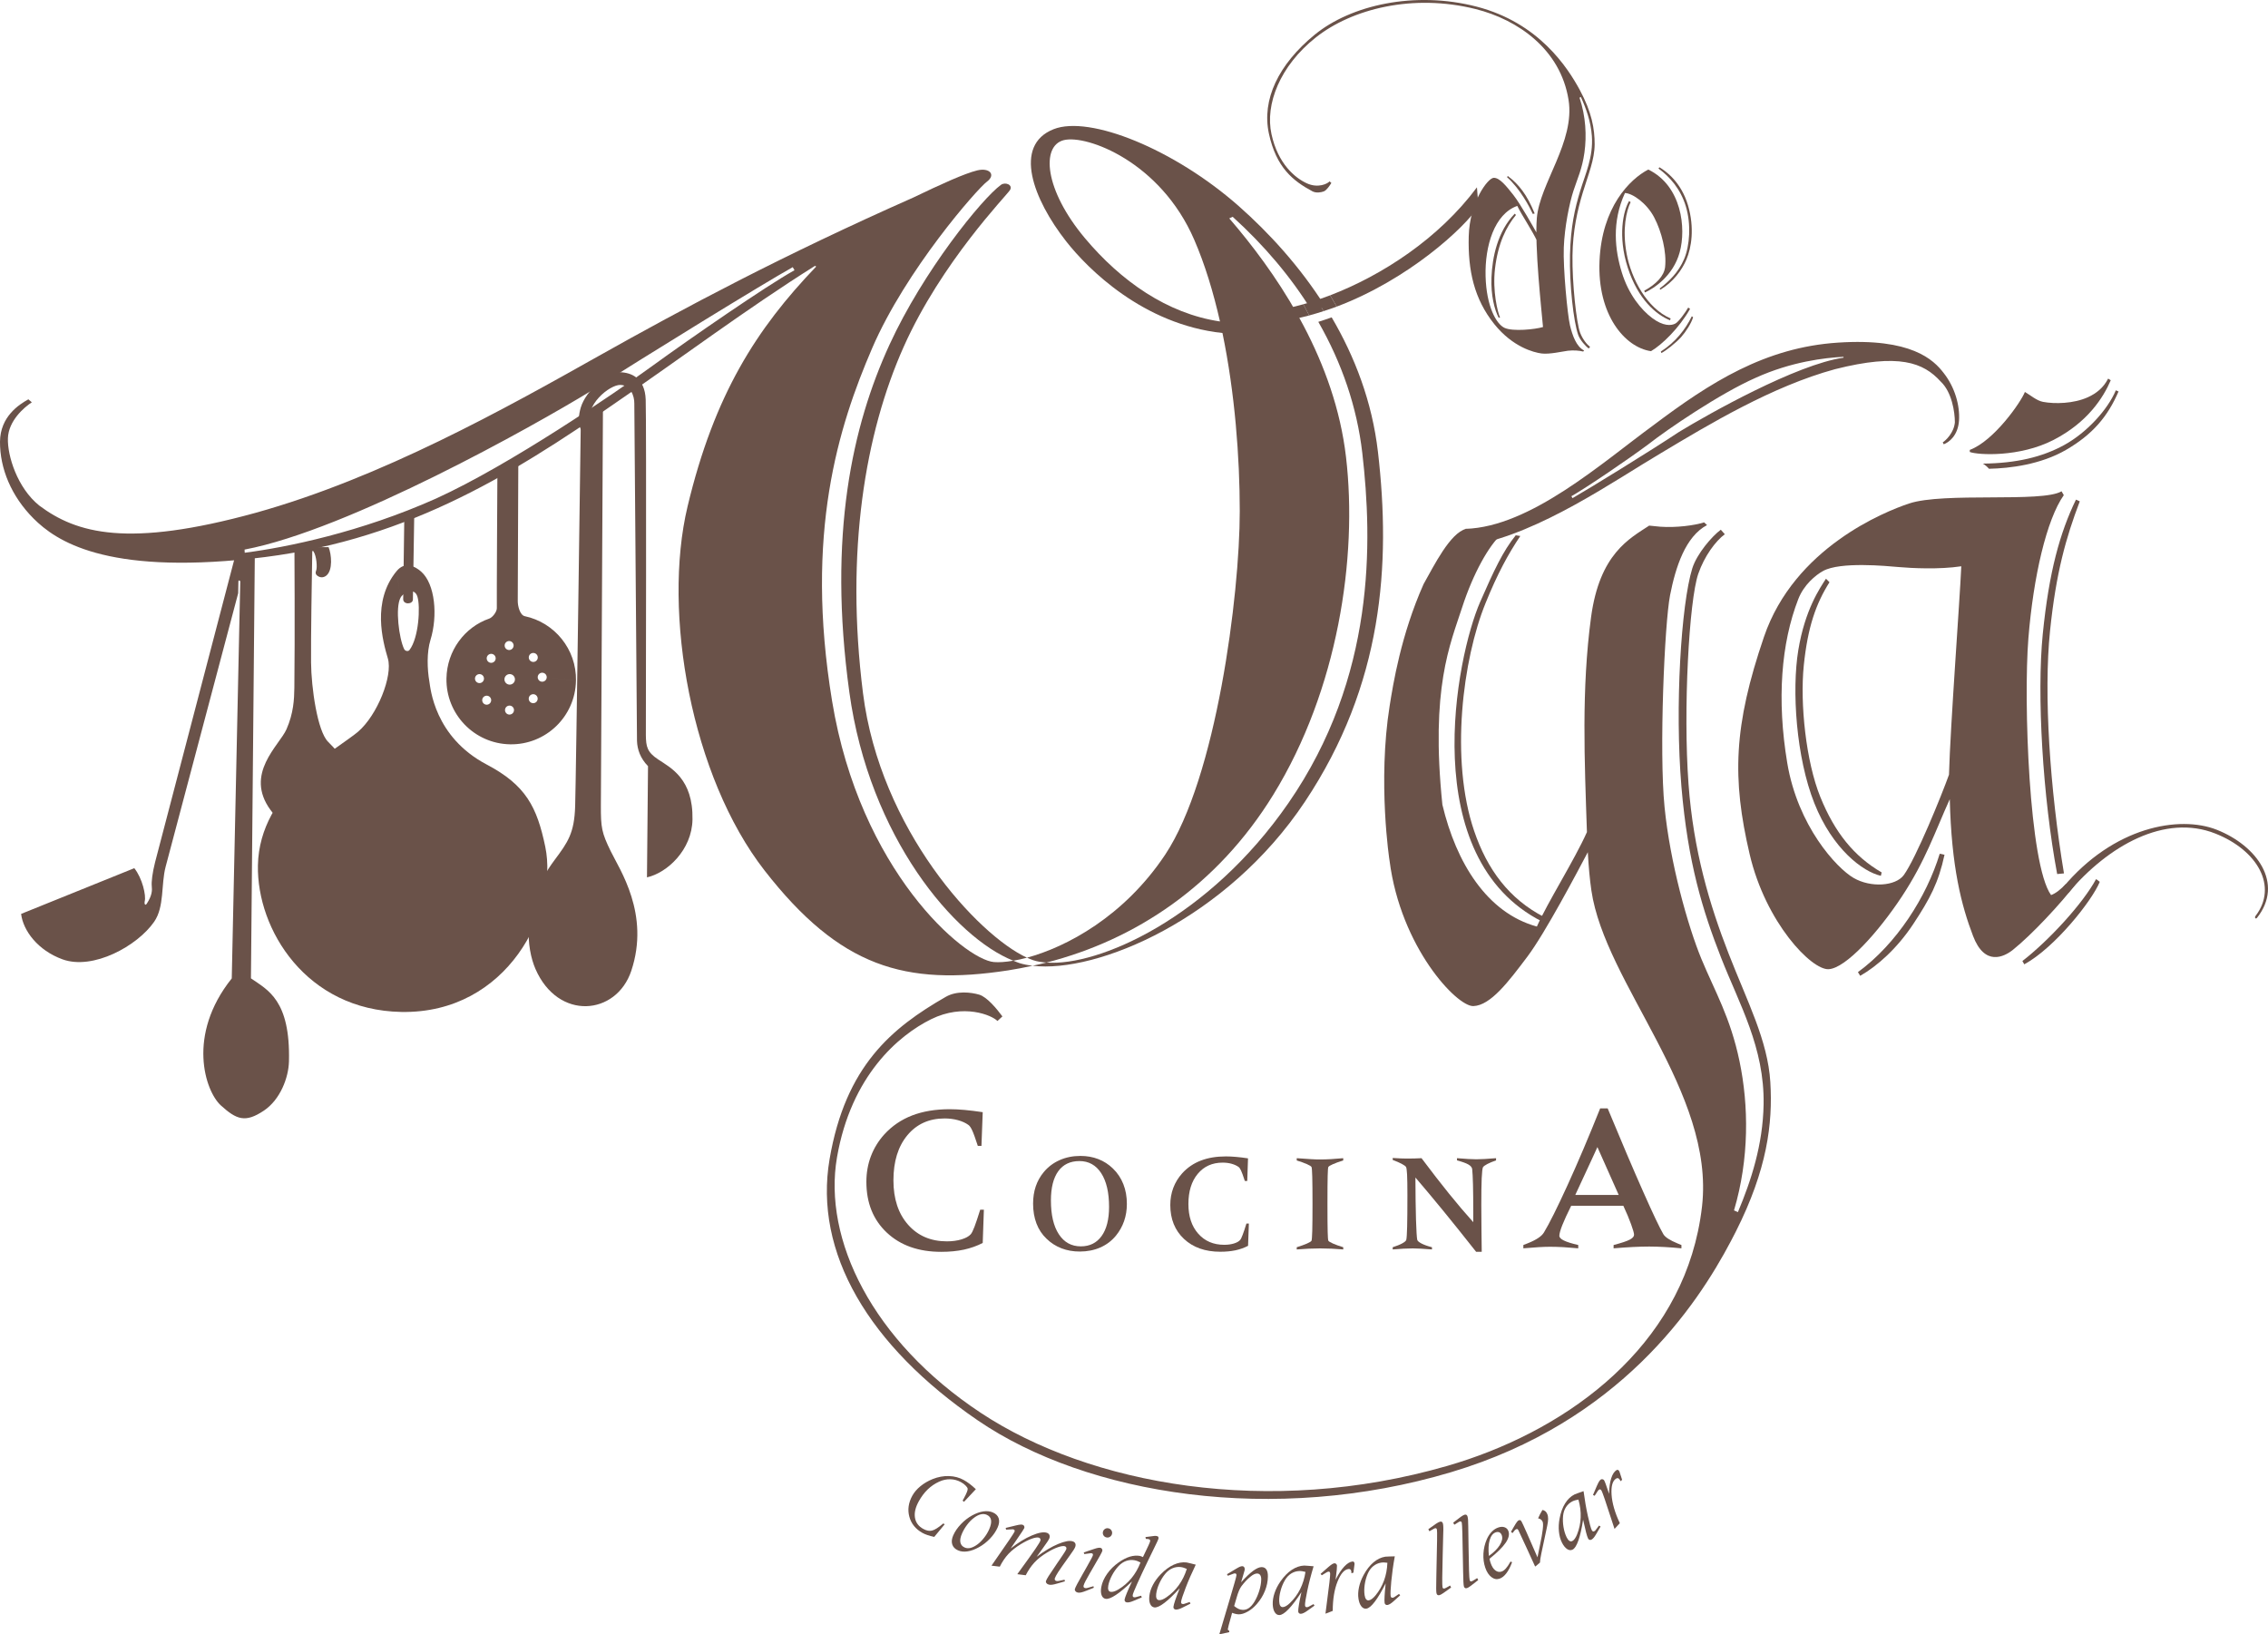 <?xml version="1.0" encoding="utf-8"?>
<!-- Generator: Adobe Illustrator 16.0.0, SVG Export Plug-In . SVG Version: 6.00 Build 0)  -->
<!DOCTYPE svg PUBLIC "-//W3C//DTD SVG 1.1//EN" "http://www.w3.org/Graphics/SVG/1.1/DTD/svg11.dtd">
<svg version="1.1" id="Layer_1" xmlns="http://www.w3.org/2000/svg" xmlns:xlink="http://www.w3.org/1999/xlink" x="0px" y="0px"
	 width="175.747px" height="126.633px" viewBox="8.505 33.061 175.747 126.633"
	 enable-background="new 8.505 33.061 175.747 126.633" xml:space="preserve">
<g>
	<path fill="#6A5249" d="M28.253,75.813l-0.302,33.054c1.294,0.901,3.061,1.669,2.946,6.434c-0.031,1.255-0.668,2.957-1.939,3.812
		c-1.451,0.973-2.125,0.697-3.338-0.399c-1.209-1.096-2.675-5.444,0.844-9.843l0.659-30.748c0.006-0.069-0.14-0.142-0.144-0.011
		l-0.017,0.912l-5.622,21.194c-0.365,1.382-0.083,3.104-0.892,4.267c-1.294,1.867-4.73,3.77-7.101,2.908
		c-1.9-0.69-3.047-2.207-3.206-3.52l8.771-3.543c0.618,0.771,0.932,2.126,0.806,2.568c-0.041,0.145,0.021,0.4,0.167,0.174
		c0.418-0.646,0.414-1.04,0.38-1.354c-0.034-0.315,0.046-1.021,0.256-1.843c0.212-0.821,6.202-23.703,6.202-23.703L28.253,75.813
		L28.253,75.813z"/>
	<path fill="#6A5249" d="M31.321,75.458l2.647-0.004c0.225,0.556,0.346,1.802-0.185,2.213c-0.169,0.13-0.41,0.188-0.656,0.025
		c-0.108-0.07-0.22-0.188-0.123-0.421c0.095-0.235,0.034-1.125-0.208-1.485c-0.031-0.045-0.091-0.066-0.094,0.025
		c-0.034,1.885-0.11,6.651-0.093,8.591s0.491,5.302,1.314,6.129c0.988,0.994,3.346,3.43,0.62,6.129
		c-0.961,0.952-3.469,1.346-5.069-0.829c-2.068-2.814,0.684-5.017,1.231-6.264c0.547-1.246,0.598-2.32,0.609-3.212
		C31.363,82.479,31.321,75.458,31.321,75.458L31.321,75.458z"/>
	<path fill="#6A5249" d="M39.834,73.118l0.773-0.343l-0.106,6.731c-0.002,0.399-0.763,0.424-0.753-0.033L39.834,73.118
		L39.834,73.118z"/>
	<path fill="#6A5249" d="M39.54,79.376c-0.421,0.778-0.111,3.168,0.281,3.975c0.075,0.158,0.31,0.215,0.417,0.073
		c0.724-0.955,0.849-3.364,0.614-4.129C40.617,78.531,39.77,78.953,39.54,79.376l-0.302-2.062c0.636-0.774,1.404-0.399,1.899,0.035
		c1.097,0.965,1.298,3.444,0.726,5.293c-0.297,0.962-0.256,2.253-0.085,3.232c0.083,0.474,0.365,4.278,4.438,6.423
		c3.039,1.601,3.902,3.288,4.545,6.386c1.014,4.904-2.884,12.94-11.163,12.787c-7.369-0.138-11.199-6.396-11.107-11.354
		c0.11-5.867,6.274-9.08,7.764-10.362c1.492-1.282,2.7-4.325,2.307-5.668c-0.396-1.343-1.256-4.424,0.675-6.772L39.54,79.376
		L39.54,79.376z"/>
	<path fill="#6A5249" d="M40.535,78.059l-0.008-0.303c0,0,0.467,0.245,0.602,0.745c0.027,0.105-0.066,0.091-0.118,0.011
		C40.808,78.194,40.535,78.059,40.535,78.059L40.535,78.059z"/>
	<path fill="#6A5249" d="M50.87,85.541c0.005-0.192-0.15-0.352-0.342-0.355l-0.704-0.836c0.192,0.004,0.351-0.149,0.354-0.341
		c0.003-0.194-0.149-0.351-0.342-0.355l-1.53-0.569c0.003-0.192-0.149-0.351-0.342-0.354c-0.193-0.003-0.351,0.149-0.354,0.342
		c-0.003,0.192,0.149,0.351,0.342,0.354l-1.037,0.651c0.004-0.192-0.149-0.352-0.342-0.355c-0.191-0.003-0.35,0.15-0.354,0.342
		c-0.003,0.192,0.15,0.352,0.341,0.355c0.192,0.003,0.352-0.15,0.354-0.341l1.037-0.651c0.192,0.001,0.351-0.15,0.354-0.343
		l1.53,0.569c-0.192-0.004-0.351,0.147-0.355,0.342c-0.004,0.191,0.149,0.351,0.343,0.354l0.704,0.836
		c-0.192-0.003-0.351,0.15-0.355,0.342c-0.003,0.192,0.15,0.352,0.343,0.355L49.83,86.85c-0.192-0.003-0.351,0.149-0.354,0.341
		c-0.004,0.193,0.148,0.352,0.342,0.355l-1.483,0.541c0.003-0.192-0.149-0.351-0.342-0.354c-0.193-0.004-0.352,0.149-0.354,0.342
		l-1.072-0.754c0.003-0.193-0.15-0.351-0.342-0.355l-0.571-0.976c0.191,0.003,0.35-0.15,0.354-0.342l1.586,0.044
		c-0.004,0.226,0.175,0.411,0.399,0.416c0.225,0.004,0.411-0.175,0.415-0.4c0.004-0.225-0.174-0.412-0.399-0.416
		c-0.225-0.004-0.411,0.175-0.415,0.4l-1.586-0.044c0.004-0.193-0.148-0.352-0.34-0.355c-0.193-0.003-0.353,0.15-0.357,0.342
		c-0.003,0.193,0.15,0.352,0.343,0.355l0.571,0.976c-0.193-0.002-0.351,0.15-0.354,0.343c-0.004,0.192,0.149,0.351,0.341,0.355
		c0.192,0.001,0.35-0.15,0.354-0.343l1.072,0.754c-0.004,0.191,0.149,0.352,0.34,0.354c0.192,0.004,0.353-0.149,0.355-0.342
		l1.483-0.541c0.191,0.005,0.35-0.15,0.354-0.343c0.003-0.192-0.15-0.351-0.342-0.354l0.686-0.967
		C50.708,85.886,50.866,85.733,50.87,85.541l2.266,0.267c-0.05,2.771-2.339,4.978-5.111,4.925c-2.771-0.051-4.976-2.34-4.924-5.112
		c0.04-2.144,1.409-3.973,3.323-4.632c0.24-0.083,0.587-0.521,0.58-0.81c-0.014-0.643,0.045-10.624,0.045-10.624l1.62-0.663
		l-0.043,10.714c-0.007,0.418,0.173,1.115,0.54,1.198c2.307,0.489,4.018,2.557,3.972,5.003L50.87,85.541L50.87,85.541z"/>
	<path fill="#6A5249" d="M54.205,66.102c0.172-0.009,0.21,0.594-0.168,0.588c-0.576-0.012-0.875-0.882-0.527-2.055
		c0.392-1.316,2.083-2.75,3.013-2.733c0.904,0.017,1.957,0.442,2.017,2.12c0.062,1.678,0.013,26.007,0.013,26.007
		c0.011,0.874,0.095,1.307,0.949,1.874c0.987,0.653,2.723,1.507,2.664,4.659c-0.043,2.358-1.961,4.13-3.527,4.48l0.081-8.617
		c-0.604-0.615-0.827-1.3-0.854-1.942L57.658,64.32c0.009-0.576-0.289-1.419-1.088-1.434C55.771,62.871,53.751,64.417,54.205,66.102
		L54.205,66.102z"/>
	<path fill="#6A5249" d="M53.513,65.634l1.715-0.968l-0.161,30.819c-0.006,1.702,0.064,2.097,0.759,3.524
		c0.693,1.428,3.066,4.879,1.596,9.278c-1.157,3.46-5.672,3.887-7.426-0.152c-0.652-1.506-1.18-4.881,1.482-8.435
		c1.032-1.381,1.532-2.082,1.596-4.173C53.14,93.431,53.513,65.634,53.513,65.634L53.513,65.634z"/>
	<path fill="#6A5249" d="M84.558,121.849h-0.282c-0.194-0.599-0.341-1.002-0.44-1.211c-0.099-0.212-0.195-0.35-0.287-0.412
		c-0.22-0.16-0.491-0.283-0.814-0.371c-0.322-0.088-0.666-0.133-1.031-0.133c-1.204,0-2.167,0.435-2.886,1.301
		c-0.721,0.865-1.081,2.031-1.081,3.496c0,1.435,0.379,2.582,1.137,3.439s1.76,1.287,3.007,1.287c0.419,0,0.795-0.051,1.129-0.152
		c0.333-0.101,0.573-0.234,0.718-0.398c0.08-0.09,0.178-0.284,0.29-0.58c0.113-0.297,0.26-0.737,0.444-1.324h0.284l-0.09,2.579
		c-0.453,0.233-0.938,0.405-1.463,0.519c-0.524,0.111-1.11,0.168-1.754,0.168c-1.753,0-3.158-0.496-4.214-1.488
		s-1.584-2.303-1.584-3.934c0-0.708,0.117-1.369,0.351-1.986c0.234-0.616,0.578-1.181,1.036-1.689
		c0.602-0.658,1.322-1.148,2.161-1.471c0.839-0.321,1.808-0.483,2.911-0.483c0.355,0,0.744,0.021,1.169,0.058
		c0.425,0.039,0.887,0.097,1.387,0.172L84.558,121.849L84.558,121.849z"/>
	<path fill="#6A5249" d="M93.87,128.832c-0.385,0.534-0.921,0.801-1.611,0.801c-0.726,0-1.294-0.312-1.704-0.938
		c-0.41-0.625-0.614-1.5-0.614-2.621c0-0.985,0.19-1.74,0.569-2.264c0.378-0.522,0.925-0.785,1.641-0.785
		c0.718,0,1.281,0.313,1.687,0.939c0.406,0.625,0.608,1.495,0.608,2.61C94.446,127.546,94.254,128.298,93.87,128.832L93.87,128.832z
		 M95.553,124.812c-0.183-0.463-0.452-0.867-0.808-1.211c-0.334-0.324-0.712-0.566-1.134-0.73c-0.422-0.163-0.882-0.245-1.381-0.245
		c-0.585,0-1.121,0.106-1.609,0.323c-0.488,0.216-0.899,0.523-1.233,0.927c-0.276,0.331-0.483,0.7-0.622,1.106
		c-0.139,0.408-0.207,0.855-0.207,1.346c0,0.566,0.088,1.081,0.264,1.54c0.176,0.461,0.438,0.854,0.786,1.181
		c0.333,0.323,0.717,0.568,1.149,0.735c0.432,0.167,0.905,0.25,1.418,0.25c0.581,0,1.112-0.104,1.591-0.314
		c0.479-0.211,0.882-0.515,1.209-0.913c0.279-0.341,0.491-0.719,0.635-1.132s0.215-0.854,0.215-1.325
		C95.828,125.788,95.736,125.276,95.553,124.812L95.553,124.812z"/>
	<path fill="#6A5249" d="M105.155,124.567h-0.188c-0.13-0.399-0.227-0.67-0.294-0.811c-0.066-0.141-0.13-0.232-0.191-0.275
		c-0.146-0.105-0.328-0.188-0.543-0.248c-0.217-0.06-0.446-0.088-0.69-0.088c-0.806,0-1.448,0.289-1.931,0.869
		c-0.481,0.578-0.723,1.357-0.723,2.338c0,0.959,0.254,1.726,0.762,2.299c0.506,0.574,1.177,0.861,2.01,0.861
		c0.281,0,0.531-0.033,0.755-0.102s0.383-0.157,0.479-0.27c0.055-0.06,0.118-0.188,0.193-0.388c0.076-0.196,0.175-0.492,0.297-0.885
		h0.189l-0.062,1.724c-0.301,0.157-0.627,0.272-0.978,0.348c-0.352,0.074-0.741,0.111-1.174,0.111c-1.172,0-2.109-0.332-2.815-0.994
		c-0.706-0.664-1.06-1.539-1.06-2.63c0-0.473,0.078-0.915,0.233-1.327c0.156-0.414,0.388-0.789,0.693-1.131
		c0.401-0.439,0.884-0.769,1.444-0.982c0.561-0.217,1.209-0.323,1.945-0.323c0.237,0,0.497,0.013,0.781,0.038
		s0.593,0.062,0.927,0.113L105.155,124.567L105.155,124.567z"/>
	<path fill="#6A5249" d="M108.989,129.873v-0.171c0.322-0.102,0.587-0.195,0.791-0.285c0.203-0.09,0.322-0.163,0.354-0.221
		c0.024-0.047,0.044-0.299,0.058-0.756c0.012-0.459,0.019-1.156,0.019-2.097c0-0.942-0.007-1.645-0.019-2.102
		c-0.014-0.458-0.032-0.709-0.058-0.757c-0.032-0.058-0.151-0.131-0.354-0.221c-0.204-0.09-0.469-0.185-0.791-0.285v-0.176
		c0.459,0.035,0.83,0.062,1.115,0.076c0.285,0.018,0.517,0.023,0.691,0.023c0.266,0,0.547-0.01,0.846-0.026
		c0.297-0.017,0.614-0.042,0.951-0.073v0.176c-0.328,0.102-0.596,0.196-0.801,0.289c-0.205,0.09-0.324,0.164-0.355,0.223
		c-0.021,0.043-0.039,0.267-0.049,0.672c-0.012,0.406-0.017,1.133-0.017,2.181c0,1.043,0.005,1.771,0.017,2.177
		c0.01,0.407,0.028,0.633,0.053,0.676c0.029,0.054,0.146,0.127,0.353,0.218c0.205,0.092,0.474,0.188,0.801,0.288v0.171
		c-0.305-0.024-0.606-0.046-0.905-0.06c-0.301-0.014-0.598-0.021-0.892-0.021c-0.287,0-0.582,0.008-0.885,0.021
		C109.608,129.827,109.301,129.849,108.989,129.873L108.989,129.873z"/>
	<path fill="#6A5249" d="M116.419,122.785c0.251,0.017,0.461,0.028,0.628,0.034c0.167,0.008,0.319,0.011,0.456,0.011
		c0.204,0,0.404-0.002,0.598-0.007c0.19-0.006,0.377-0.014,0.558-0.022c0.782,1.042,1.491,1.957,2.129,2.746
		c0.637,0.789,1.264,1.526,1.88,2.212v-0.799c0-0.834-0.008-1.532-0.021-2.096c-0.015-0.563-0.035-0.971-0.063-1.219
		c-0.019-0.133-0.116-0.252-0.295-0.355c-0.181-0.104-0.474-0.21-0.882-0.318v-0.171c0.349,0.029,0.642,0.052,0.882,0.064
		c0.239,0.014,0.444,0.021,0.612,0.021c0.179,0,0.393-0.007,0.642-0.021c0.249-0.013,0.545-0.035,0.89-0.064v0.171
		c-0.271,0.094-0.496,0.188-0.675,0.28c-0.179,0.095-0.291,0.177-0.338,0.249c-0.043,0.082-0.075,0.368-0.099,0.857
		c-0.021,0.488-0.03,1.183-0.03,2.08c0,0.477,0.004,1.131,0.013,1.967c0.01,0.836,0.016,1.386,0.02,1.647h-0.437
		c-0.956-1.211-1.815-2.284-2.579-3.217c-0.765-0.933-1.473-1.778-2.123-2.537c0.004,1.31,0.02,2.396,0.045,3.263
		c0.027,0.864,0.06,1.387,0.096,1.562c0.018,0.087,0.13,0.184,0.337,0.292c0.207,0.106,0.476,0.203,0.805,0.286v0.171
		c-0.334-0.024-0.621-0.046-0.862-0.06c-0.24-0.014-0.447-0.021-0.623-0.021c-0.217,0-0.457,0.008-0.721,0.021
		s-0.543,0.033-0.837,0.06v-0.171c0.313-0.102,0.562-0.201,0.746-0.303s0.287-0.192,0.308-0.275
		c0.029-0.137,0.051-0.477,0.065-1.018s0.021-1.354,0.021-2.438c0-0.744-0.009-1.279-0.026-1.605
		c-0.019-0.324-0.045-0.519-0.08-0.58c-0.04-0.063-0.151-0.146-0.333-0.242c-0.184-0.098-0.416-0.197-0.7-0.303v-0.153H116.419z"/>
	<path fill="#6A5249" d="M130.573,125.651c0.273-0.596,0.732-1.584,1.377-2.969l0.338-0.74c0.097,0.216,0.242,0.543,0.436,0.98
		c0.525,1.19,0.932,2.102,1.215,2.729H130.573L130.573,125.651z M134.899,127.924c0.154,0.421,0.229,0.69,0.229,0.81
		c0,0.136-0.11,0.262-0.331,0.377c-0.219,0.117-0.638,0.256-1.255,0.418v0.257c0.537-0.045,1.032-0.08,1.489-0.103
		c0.455-0.022,0.878-0.035,1.265-0.035c0.365,0,0.759,0.013,1.181,0.035c0.42,0.021,0.86,0.058,1.322,0.103v-0.257
		c-0.062-0.027-0.162-0.066-0.298-0.121c-0.601-0.247-0.969-0.487-1.103-0.719c-0.279-0.473-0.801-1.571-1.566-3.297
		c-0.766-1.725-1.682-3.875-2.749-6.449h-0.581c-0.881,2.203-1.725,4.189-2.533,5.959c-0.808,1.768-1.416,2.983-1.822,3.65
		c-0.174,0.297-0.582,0.571-1.226,0.83c-0.167,0.064-0.29,0.113-0.371,0.146v0.257c0.462-0.04,0.86-0.069,1.195-0.091
		c0.336-0.02,0.63-0.029,0.883-0.029c0.315,0,0.651,0.011,1.006,0.029c0.354,0.021,0.744,0.051,1.169,0.091v-0.257
		c-0.516-0.119-0.888-0.235-1.117-0.35c-0.23-0.113-0.347-0.234-0.347-0.363c0-0.164,0.077-0.438,0.229-0.826
		c0.154-0.389,0.383-0.889,0.688-1.499h4.042C134.548,127.024,134.747,127.503,134.899,127.924L134.899,127.924z"/>
	<path fill="#6A5249" d="M109.954,57.503c0.377-0.103,0.746-0.214,1.113-0.333c-0.16-0.289-0.322-0.578-0.494-0.863
		c-0.361,0.12-0.721,0.229-1.073,0.329C109.655,56.919,109.806,57.211,109.954,57.503L109.954,57.503z"/>
	<path fill="#6A5249" d="M110.573,56.307c0.172,0.285,0.334,0.574,0.494,0.863c0.345-0.111,0.686-0.229,1.021-0.353
		c-0.167-0.295-0.337-0.587-0.512-0.874C111.241,56.072,110.905,56.194,110.573,56.307L110.573,56.307z"/>
	<path fill="#6A5249" d="M109.954,57.503c-0.148-0.292-0.299-0.583-0.454-0.867c-1.571,0.441-3.033,0.667-4.256,0.648
		c-0.573-0.009-1.138-0.06-1.69-0.143c0.066,0.299,0.127,0.605,0.188,0.911c0.624,0.07,1.263,0.112,1.923,0.097
		C107.133,58.109,108.567,57.871,109.954,57.503L109.954,57.503z"/>
	<path fill="#6A5249" d="M152.476,108.385l0.176,0.285c1.342-0.764,2.877-2.142,4.121-4.026c1.281-1.945,1.941-3.172,2.412-5.354
		l-0.371-0.08C157.8,102.544,155.474,106.199,152.476,108.385L152.476,108.385z"/>
	<path fill="#6A5249" d="M159.123,61.966c-0.787-1.033-2.519-2.728-8.183-2.358c-5.666,0.366-9.916,3.093-14.318,6.405
		c-3.936,2.874-9.521,7.878-14.559,8.026l0.629,1.252c5.193-0.956,10.938-5.008,14.558-7.143c3.696-2.21,8.576-5.154,13.453-6.481
		c4.959-1.251,6.847-0.517,8.183,0.956c0.868,0.812,1.102,2.358,1.102,3.167c-0.077,0.812-0.706,1.4-0.941,1.549l0.078,0.146
		c0.396-0.146,1.104-0.661,1.184-1.839C160.384,64.468,159.987,63.066,159.123,61.966L159.123,61.966z M138.625,66.521
		c-2.224,1.478-7.079,4.464-8.267,5.138l-0.086-0.15c1.188-0.674,4.424-2.875,5.961-4.021c1.434-1.129,5.535-3.932,8.318-5.154
		c2.78-1.259,5.381-1.553,6.805-1.625l0.004,0.066C147.707,61.296,140.879,65.148,138.625,66.521L138.625,66.521z"/>
	<path fill="#6A5249" d="M180.177,97.649c3.285,1.303,4.854,4.105,3.114,6.377c-0.104,0.125,0.001,0.281,0.108,0.154
		c2.121-2.679-0.019-5.596-3.105-6.822c-2.915-1.155-8.014-0.231-11.928,4.459c0.134,0.148,0.267,0.297,0.4,0.442
		C171.87,98.581,176.265,96.098,180.177,97.649L180.177,97.649z"/>
	<path fill="#6A5249" d="M172.461,63.303c-0.625,1.494-2.249,3.283-4.01,4.245c-1.702,0.93-3.699,1.407-6.298,1.436
		c0.178,0.1,0.337,0.236,0.479,0.399c1.624-0.032,4.017-0.33,5.968-1.462c2.071-1.202,3.234-2.59,4.071-4.527L172.461,63.303
		L172.461,63.303z"/>
	<path fill="#6A5249" d="M161.144,68.082c0.623,0.239,3.856,0.426,6.496-0.937c2.637-1.361,3.854-3.283,4.426-4.617l-0.201-0.133
		c-0.369,0.721-0.92,1.147-1.561,1.441c-1.107,0.506-2.58,0.534-3.484,0.363c-0.488-0.091-0.952-0.502-1.406-0.769
		c-0.301,0.78-2.398,3.795-4.27,4.491V68.082L161.144,68.082z"/>
	<path fill="#6A5249" d="M123.071,49.061l-0.118-1.485c-2.954,3.969-7.345,6.819-11.375,8.367c0.175,0.287,0.345,0.579,0.512,0.874
		C117.638,54.723,121.974,50.733,123.071,49.061L123.071,49.061z"/>
	<path fill="#6A5249" d="M168.578,101.563c-0.369,0.389-0.761,0.717-1.136,0.851c-1.713-2.356-2.143-15.084-1.758-19.886
		c0.385-4.798,1.414-9.215,2.744-11.101l-0.174-0.299c-1.497,0.901-9.127,0.043-11.829,0.95c-1.889,0.633-8.87,3.423-11.228,10.323
		c-2.365,6.919-2.481,10.989-1.113,16.842c1.242,5.314,4.8,9.001,6.129,8.914c1.328-0.084,3.812-2.828,5.656-5.613
		c1.844-2.788,2.572-5.016,3.727-7.569l-0.062-1.895c-0.578,1.619-2.562,6.485-3.504,7.784c-0.634,0.865-2.562,0.994-3.89,0.222
		c-1.33-0.771-4.328-4.028-5.142-8.913c-0.815-4.888-0.476-9.258,0.854-12.688c0.429-1.108,1.334-1.86,1.929-2.186
		c1.329-0.728,4.885-0.385,5.87-0.299c0.986,0.086,3.117,0.198,4.834-0.061c-0.118,2.674-0.848,12.361-0.953,16.141l0.061,1.895
		c0.127,5.272,0.902,8.252,1.805,10.612c0.899,2.355,2.388,1.628,3.086,1.072c1.464-1.174,3.67-3.531,4.983-5.236
		C169.269,101.372,168.94,101.642,168.578,101.563L168.578,101.563z"/>
	<path fill="#6A5249" d="M154.313,100.659l-0.058,0.263c-1.386-0.31-3.743-2.063-5.155-5.622c-1.414-3.557-1.759-8.743-1.244-11.871
		c0.516-3.128,1.672-4.801,2.144-5.529l0.271,0.274c-1.043,1.654-1.685,3.455-1.992,6.454c-0.301,2.958,0.172,7.457,1.289,10.201
		C150.683,97.571,152.174,99.415,154.313,100.659L154.313,100.659z"/>
	<path fill="#6A5249" d="M170.931,101.176c-1.046,1.925-3.658,4.755-5.711,6.349l0.146,0.256c2.375-1.293,5.268-4.951,5.849-6.393
		L170.931,101.176L170.931,101.176z"/>
	<path fill="#6A5249" d="M169.371,71.773l0.296,0.133c-1.075,2.83-1.839,5.521-2.303,10.021c-0.508,4.892-0.008,12.3,1.078,18.808
		l-0.527,0.05c-1.116-5.956-1.588-13.884-1.116-18.6C167.285,77.344,168.128,74.342,169.371,71.773L169.371,71.773z"/>
	<path fill="#6A5249" d="M125.959,74.537l0.354,0.055c-0.932,1.39-1.769,2.918-2.695,5.208c-1.76,4.332-2.771,12.106-0.879,17.654
		c1.012,2.962,2.695,5.262,5.431,6.667l-0.157,0.349c-9.781-4.935-6.68-20.503-4.806-24.78
		C124.274,77.253,124.965,75.771,125.959,74.537L125.959,74.537z"/>
	<path fill="#6A5249" d="M145.687,116.903c-0.194-3.211-1.785-6.23-3.231-9.95c-1.478-3.792-2.729-7.978-3.108-13.147
		c-0.426-5.755,0.047-14.224,0.754-16.28c0.478-1.384,1.342-2.537,2.057-3.072l-0.309-0.349c-0.668,0.49-1.857,1.858-2.211,2.998
		c-0.863,2.792-1.361,10.733-0.841,16.909c0.5,5.901,1.644,9.604,3.075,13.258c1.402,3.588,3.371,6.953,3.293,11.371
		c-0.057,3.121-0.959,5.885-1.99,8.338l-0.303-0.133c1.191-4.016,1.143-8.117,0.428-11.552c-0.716-3.432-1.904-5.396-2.957-7.938
		c-1.046-2.539-2.427-7.443-2.854-11.769c-0.43-4.325,0-14.225,0.428-16.409c0.43-2.187,1.191-4.548,2.865-5.432l-0.229-0.211
		c-0.747,0.239-2.161,0.426-3.397,0.337c-0.229-0.017-0.528-0.049-0.857-0.085c-1.515,0.999-3.844,2.171-4.506,7.107
		c-0.749,5.568-0.504,11.117-0.318,16.641c-0.979,2.189-3.035,5.417-3.879,7.318c-3.865-1.056-6.253-4.939-7.322-9.444
		c-0.931-9.037,0.604-12.426,1.531-15.284c0.862-2.66,2.086-4.812,3.051-5.673l-0.062-0.176c-0.42,0.141-1.485-0.028-2.683-0.239
		c-1.242,0.32-2.483,2.848-3.293,4.279c-1.758,3.947-2.362,7.759-2.629,9.43c-0.944,5.922-0.014,12.007-0.008,12.007
		c0.857,6.702,5.207,11.304,6.492,11.263c1.333-0.045,2.715-1.875,4.191-3.836c1.388-1.846,3.873-6.568,4.679-8.088
		c0.062,1.105,0.151,2.113,0.276,2.959c1.052,7.225,9.576,15.605,8.576,24.48c-0.076,0.665-0.183,1.312-0.317,1.943
		c-2.026,9.567-10.628,15.623-19.407,18.164c-13.863,4.012-27.728,1.475-36.161-4.102c-8.432-5.574-12.242-13.466-11.148-19.797
		c1.097-6.334,4.765-9.455,7.292-10.704c2.522-1.246,4.714-0.31,5.143,0.136l0.383-0.355c-0.43-0.58-1.187-1.508-1.806-1.688
		c-0.62-0.179-1.725-0.32-2.578,0.17c-4.195,2.409-7.768,5.352-9.007,12.574c-1.238,7.225,3.004,14.447,11.481,20.244
		c8.482,5.797,22.963,8.115,36.684,4.013c13.055-3.901,19.036-12.888,21.677-17.901c0.136-0.254,0.265-0.5,0.38-0.735
		C145.444,123.679,145.885,120.112,145.687,116.903L145.687,116.903z"/>
	<path fill="#6A5249" d="M131.185,60.3l0.073-0.081c-0.595-0.294-0.903-1.15-1.095-1.947c-0.191-0.795-0.542-4.432-0.48-6.032
		c0.06-1.6,0.436-3.431,0.746-4.387s0.678-1.701,0.855-2.978c0.177-1.279,0.109-2.791-0.383-4.245l0.104-0.054
		c0.404,0.882,0.771,1.884,0.854,3.03c0.115,1.625-0.495,2.902-0.905,4.249c-0.417,1.373-0.735,2.757-0.79,4.94
		c-0.055,2.283,0.277,5.198,0.633,6.209c0.145,0.412,0.583,0.893,0.822,1.06l0.1-0.133c-0.258-0.184-0.578-0.592-0.771-1.091
		c-0.285-0.745-0.62-3.854-0.591-5.979c0.027-1.911,0.373-3.476,0.805-4.9c0.425-1.395,0.91-2.539,0.913-3.723
		c0.002-1.187-0.222-2.492-1.158-4.217c-0.937-1.726-3.166-5.194-7.978-6.443c-4.812-1.25-9.754-0.122-12.557,2.172
		c-2.807,2.295-4.121,5.037-3.547,7.672c0.573,2.635,1.864,3.65,3.357,4.457c0.303,0.163,0.683,0.091,0.891,0.014
		c0.213-0.077,0.452-0.435,0.59-0.655l-0.14-0.124c-0.14,0.172-0.875,0.559-1.771,0.148c-0.896-0.413-2.223-1.491-2.729-3.803
		c-0.507-2.31,0.647-5.288,3.438-7.498c2.791-2.214,7.52-3.411,12.377-2.198c3.277,0.82,6.572,3.114,7.203,7.028
		c0.524,3.248-2.242,6.498-2.457,9.176c-0.178,2.181,0.357,7.076,0.479,8.434c-0.616,0.185-2.333,0.361-2.976,0.067
		c-0.644-0.293-1.412-1.667-1.474-4.002s0.677-4.825,2.456-5.45c0.346,0.717,1.188,1.957,1.543,2.742l-0.018-0.608
		c-0.234-0.415-1.276-2.283-1.826-2.978c-0.549-0.694-1.061-1.34-1.52-1.332c-0.464,0.008-1.873,1.897-1.941,4.537
		c-0.068,2.638,0.416,4.848,1.986,6.805c1.435,1.78,3.053,2.187,3.649,2.268c0.597,0.083,1.621-0.155,2.046-0.211
		C130.433,60.184,130.92,60.228,131.185,60.3L131.185,60.3z"/>
	<path fill="#6A5249" d="M124.743,57.658l-0.104,0.028c-0.324-0.622-0.615-1.741-0.56-3.128c0.062-1.582,0.478-3.565,1.802-4.939
		l0.096,0.098c-0.748,0.91-1.396,2.192-1.625,4.168C124.151,55.625,124.558,57.256,124.743,57.658L124.743,57.658z"/>
	<path fill="#6A5249" d="M125.283,46.784l0.061-0.084c0.843,0.629,1.495,1.449,2.082,2.905l-0.147,0.031
		C127.021,49.079,126.319,47.717,125.283,46.784L125.283,46.784z"/>
	<path fill="#6A5249" d="M135.916,55.589l0.054,0.132c0.657-0.29,2.188-1.259,2.695-3.116c0.511-1.858,0.163-5.14-2.434-6.408
		c-1.446,0.751-3.601,2.921-3.779,7.08c-0.184,4.161,1.951,6.697,3.988,6.994c0.858-0.499,2.191-1.799,3.029-3.279l-0.146-0.098
		c-0.196,0.344-0.727,1.09-0.987,1.233c-0.327,0.182-0.954,0.215-1.808-0.427c-0.855-0.642-1.824-1.825-2.35-3.534
		c-0.529-1.711-0.791-3.898,0.245-6.15c0.593,0.02,1.692,0.791,2.267,1.893c0.576,1.101,0.972,2.679,0.843,3.846
		C137.453,54.451,136.832,55.089,135.916,55.589L135.916,55.589z"/>
	<path fill="#6A5249" d="M137.021,46.12l0.071-0.098c0.457,0.27,1.673,1.108,2.216,2.948c0.521,1.77,0.262,3.291-0.121,4.195
		c-0.345,0.826-1.047,1.772-2.033,2.349l-0.039-0.099c0.682-0.526,1.447-1.22,1.9-2.3c0.426-1.019,0.545-2.66,0.131-4.046
		C138.733,47.688,137.873,46.739,137.021,46.12L137.021,46.12z"/>
	<path fill="#6A5249" d="M134.744,48.638l0.118,0.087c-0.322,0.641-0.668,2.088-0.307,4.01c0.36,1.924,1.562,4.208,3.41,5.003
		l-0.053,0.14c-1.074-0.44-2.473-1.612-3.271-4.075C133.851,51.355,134.294,49.382,134.744,48.638L134.744,48.638z"/>
	<path fill="#6A5249" d="M137.204,60.297l0.039,0.119c0.29-0.133,1.141-0.793,1.533-1.238c0.351-0.393,0.793-1.065,0.927-1.538
		l-0.101-0.071C139.108,58.588,138.336,59.574,137.204,60.297L137.204,60.297z"/>
	<path fill="#6A5249" d="M75.378,86.768c-1.382-10.962,0.165-20.139,3.149-26.825c2.94-6.594,8-11.751,8.243-12.157
		c0.243-0.407-0.366-0.645-0.698-0.404c-1.474,1.067-6.025,6.687-8.642,12.391c-2.87,6.255-4.788,14.722-3.109,26.923
		c1.549,11.241,8.193,19.026,12.706,20.804c0.328-0.056,0.682-0.131,1.059-0.233C84.289,105.526,76.712,97.345,75.378,86.768
		L75.378,86.768z"/>
	<path fill="#6A5249" d="M115.284,68.09c-0.452-3.913-1.805-7.403-3.588-10.439c-0.342,0.124-0.688,0.239-1.035,0.348
		c1.822,3.182,2.996,6.596,3.408,10.16c0.789,6.858,1.033,17.346-5.723,27.124c-6.176,8.936-14.722,12.667-18.753,12.36
		c-0.356,0.094-0.715,0.17-1.074,0.248c4.982,0.598,15.034-3.6,21.104-12.711C115.681,86.089,116.292,76.791,115.284,68.09
		L115.284,68.09z"/>
	<path fill="#6A5249" d="M89.594,107.644c6.862-1.752,13.222-5.92,17.587-13.018c4.989-8.113,6.539-18.339,5.627-26.148
		c-0.434-3.719-1.692-7.135-3.276-10.152c-0.149-0.288-0.306-0.572-0.46-0.853c-1.649-2.951-3.584-5.487-5.311-7.492l0.264-0.121
		c2.455,2.224,4.52,4.67,6.137,7.288c0.336-0.109,0.676-0.229,1.02-0.355c-1.967-3.113-4.369-5.714-6.668-7.747
		c-5.012-4.428-11.584-7.078-14.365-5.974c-3.166,1.254-1.583,5.432,0.973,8.689c1.686,2.146,5.974,6.441,12.112,7.103
		c0.961,4.636,1.34,9.627,1.34,13.808c0,6.52-1.825,20.674-5.781,26.615c-3.198,4.8-7.662,7.157-10.705,7.979
		c0.167,0.075,0.33,0.146,0.483,0.197C88.862,107.563,89.214,107.616,89.594,107.644L89.594,107.644z M92.583,51.524
		c-3.165-3.769-3.41-7.164-1.644-7.605c1.765-0.44,7.487,1.664,10.103,7.708c0.831,1.915,1.486,4.076,2,6.342
		C98.948,57.361,95.365,54.837,92.583,51.524L92.583,51.524z"/>
	<path fill="#6A5249" d="M87.027,107.5c-0.599,0.103-1.118,0.138-1.508,0.104c-2.312-0.205-10.375-7.07-12.537-20.231
		c-2.13-12.971,0.488-21.253,3.105-27.329c2.618-6.077,8.155-12.355,8.885-12.899c0.733-0.544,0.209-1.108-0.729-0.884
		c-0.994,0.238-2.873,1.099-4.991,2.117c-10.041,4.443-17.74,8.546-24.381,12.279c-7.185,4.038-16.803,9.428-26.573,12.143
		c-9.896,2.724-13.857,1.595-16.745-0.562c-1.712-1.371-2.485-3.886-2.434-5.227c0.048-1.345,1.246-2.381,1.851-2.778l-0.266-0.231
		c-0.732,0.407-2.182,1.339-2.199,3.288c-0.008,2.068,0.869,4.213,2.601,5.949c1.734,1.73,5.527,4.329,16.891,3.108
		c11.492-1.222,19.755-6.172,28.456-12.241c4.831-3.298,9.782-7.03,15.205-10.446l0.094,0.055
		c-4.627,4.819-7.898,9.928-9.966,18.583c-1.972,8.245,0.297,20.933,5.965,28.212c5.842,7.501,10.894,8.96,18.869,7.74
		c0.636-0.099,1.27-0.224,1.903-0.36c-0.364-0.043-0.705-0.107-1.013-0.203C87.353,107.638,87.189,107.563,87.027,107.5
		L87.027,107.5z M59.062,61.409c-2.896,2.104-11,7.652-16.755,10.276c-5.881,2.627-11.596,3.785-14.838,4.205l-0.013-0.245
		c8.08-1.529,22.447-9.605,26.818-12.275c4.364-2.791,13.469-8.392,15.661-9.608l0.136,0.236
		C67.881,55.212,61.957,59.304,59.062,61.409L59.062,61.409z"/>
	<path fill="#6A5249" d="M81.599,151.104l0.111,0.062l-0.812,0.981c-0.203-0.047-0.378-0.095-0.523-0.144
		c-0.146-0.049-0.272-0.104-0.38-0.162c-0.534-0.296-0.876-0.714-1.024-1.256s-0.071-1.086,0.23-1.633
		c0.148-0.267,0.358-0.513,0.632-0.736c0.274-0.225,0.587-0.407,0.94-0.55c0.422-0.169,0.844-0.247,1.264-0.234
		c0.42,0.012,0.804,0.114,1.153,0.307c0.147,0.082,0.297,0.181,0.452,0.297c0.154,0.117,0.314,0.254,0.481,0.412l-0.918,0.98
		l-0.107-0.094c0.024-0.043,0.058-0.104,0.102-0.184c0.214-0.397,0.311-0.646,0.29-0.742c-0.014-0.067-0.069-0.149-0.165-0.245
		c-0.095-0.097-0.212-0.183-0.35-0.258c-0.258-0.144-0.534-0.218-0.826-0.226s-0.582,0.055-0.869,0.186
		c-0.332,0.15-0.628,0.353-0.89,0.605c-0.262,0.254-0.492,0.562-0.691,0.922c-0.257,0.467-0.355,0.889-0.293,1.266
		c0.062,0.377,0.275,0.666,0.64,0.867c0.247,0.137,0.474,0.181,0.679,0.131C80.932,151.608,81.223,151.425,81.599,151.104
		L81.599,151.104z"/>
	<path fill="#6A5249" d="M82.923,152.563c-0.034-0.188,0.01-0.42,0.134-0.696c0.103-0.231,0.233-0.452,0.391-0.661
		c0.158-0.211,0.326-0.383,0.504-0.518c0.187-0.147,0.367-0.244,0.541-0.287c0.174-0.043,0.333-0.032,0.475,0.031
		c0.192,0.084,0.304,0.223,0.334,0.41c0.031,0.188-0.018,0.428-0.147,0.719c-0.101,0.228-0.23,0.442-0.389,0.646
		c-0.158,0.203-0.323,0.372-0.495,0.504c-0.196,0.146-0.379,0.241-0.548,0.285s-0.324,0.035-0.463-0.027
		C83.07,152.887,82.958,152.75,82.923,152.563L82.923,152.563z M85.896,150.715c-0.062-0.202-0.209-0.356-0.443-0.46
		c-0.215-0.096-0.461-0.124-0.74-0.086c-0.278,0.04-0.572,0.145-0.88,0.314c-0.318,0.177-0.606,0.4-0.867,0.675
		c-0.261,0.274-0.458,0.56-0.591,0.858c-0.118,0.267-0.146,0.502-0.082,0.707s0.211,0.359,0.445,0.463
		c0.213,0.097,0.457,0.123,0.733,0.082c0.275-0.039,0.57-0.146,0.883-0.319c0.315-0.173,0.604-0.396,0.864-0.668
		c0.26-0.273,0.457-0.56,0.589-0.856C85.929,151.155,85.958,150.918,85.896,150.715L85.896,150.715z"/>
	<path fill="#6A5249" d="M85.335,154.374l0.294-0.425c0.964-1.38,1.461-2.114,1.492-2.207c0.014-0.044,0.016-0.079,0.005-0.107
		c-0.01-0.028-0.035-0.049-0.073-0.062c-0.024-0.008-0.047-0.014-0.07-0.016c-0.022-0.002-0.047-0.002-0.072,0.004l-0.444,0.022
		l-0.031-0.134l0.779-0.188c0.158-0.038,0.276-0.062,0.353-0.067c0.078-0.006,0.141-0.002,0.19,0.016
		c0.05,0.018,0.087,0.05,0.11,0.1c0.023,0.051,0.026,0.104,0.008,0.156c-0.019,0.055-0.208,0.342-0.566,0.86
		c-0.203,0.294-0.367,0.532-0.491,0.719c0.575-0.452,1.123-0.79,1.645-1.011s0.908-0.29,1.158-0.208
		c0.095,0.032,0.161,0.085,0.196,0.159c0.036,0.076,0.038,0.162,0.004,0.264c-0.034,0.102-0.202,0.359-0.505,0.773
		c-0.201,0.271-0.361,0.494-0.48,0.662c0.596-0.445,1.15-0.775,1.664-0.99s0.891-0.282,1.134-0.201
		c0.095,0.031,0.159,0.083,0.192,0.156c0.034,0.072,0.034,0.16,0,0.263c-0.038,0.114-0.159,0.31-0.364,0.588
		c-0.059,0.081-0.103,0.144-0.134,0.188c-0.415,0.576-0.69,0.973-0.827,1.185c-0.136,0.214-0.223,0.374-0.258,0.479
		c-0.016,0.047-0.014,0.09,0.004,0.125c0.018,0.037,0.051,0.062,0.099,0.08c0.025,0.008,0.056,0.012,0.09,0.012
		c0.035,0,0.071-0.006,0.111-0.012l0.45-0.094l0.025,0.127l-0.595,0.171c-0.167,0.05-0.303,0.081-0.408,0.093
		s-0.195,0.006-0.268-0.02c-0.074-0.023-0.129-0.062-0.166-0.115c-0.037-0.052-0.046-0.104-0.028-0.158
		c0.025-0.076,0.092-0.201,0.201-0.375c0.109-0.174,0.339-0.519,0.692-1.035c0.046-0.065,0.108-0.158,0.19-0.275
		c0.296-0.425,0.459-0.686,0.492-0.783c0.015-0.045,0.012-0.089-0.007-0.133s-0.052-0.072-0.097-0.087
		c-0.115-0.038-0.298-0.015-0.551,0.074c-0.253,0.088-0.537,0.228-0.85,0.419c-0.396,0.24-0.719,0.496-0.969,0.767
		s-0.474,0.601-0.67,0.984l-0.654-0.082c0.702-0.964,1.168-1.615,1.398-1.953c0.231-0.337,0.362-0.556,0.394-0.651
		c0.015-0.046,0.011-0.091-0.011-0.136c-0.022-0.044-0.056-0.073-0.101-0.089c-0.114-0.037-0.297-0.012-0.548,0.076
		c-0.25,0.088-0.534,0.229-0.848,0.419c-0.396,0.241-0.72,0.496-0.972,0.766c-0.252,0.271-0.475,0.599-0.668,0.985L85.335,154.374
		L85.335,154.374z"/>
	<path fill="#6A5249" d="M92.785,156.095c-0.036,0.012-0.072,0.021-0.107,0.021c-0.036,0.003-0.067,0.002-0.094-0.006
		c-0.048-0.012-0.083-0.034-0.102-0.068s-0.021-0.075-0.01-0.124c0.034-0.144,0.197-0.464,0.488-0.961
		c0.07-0.119,0.123-0.21,0.159-0.272c0.327-0.562,0.54-0.932,0.638-1.11c0.098-0.179,0.154-0.291,0.165-0.335
		c0.013-0.057,0.006-0.108-0.021-0.155c-0.027-0.048-0.066-0.078-0.117-0.091c-0.051-0.012-0.115-0.012-0.191,0.001
		c-0.077,0.012-0.192,0.045-0.347,0.098l-0.761,0.255l0.042,0.129l0.44-0.059c0.024-0.007,0.049-0.01,0.072-0.01
		c0.023,0.001,0.047,0.004,0.071,0.01c0.04,0.009,0.065,0.027,0.078,0.057c0.012,0.026,0.013,0.062,0.002,0.105
		c-0.016,0.068-0.162,0.345-0.437,0.829c-0.072,0.127-0.128,0.227-0.169,0.3l-0.162,0.284c-0.389,0.679-0.598,1.075-0.625,1.192
		c-0.014,0.06,0,0.114,0.041,0.166c0.042,0.053,0.099,0.088,0.172,0.105c0.071,0.018,0.157,0.016,0.26-0.005
		s0.244-0.066,0.424-0.138l0.568-0.225l-0.024-0.121L92.785,156.095L92.785,156.095z M94.013,152.024
		c0.05,0.082,0.125,0.137,0.224,0.16c0.097,0.023,0.188,0.01,0.273-0.043c0.085-0.051,0.14-0.125,0.164-0.223
		c0.023-0.098,0.009-0.188-0.042-0.271c-0.051-0.084-0.126-0.14-0.227-0.164c-0.099-0.023-0.19-0.01-0.273,0.043
		s-0.136,0.127-0.16,0.225C93.949,151.851,93.962,151.94,94.013,152.024L94.013,152.024z"/>
	<path fill="#6A5249" d="M96.185,155.342c-0.286,0.349-0.625,0.64-1.016,0.875c-0.124,0.074-0.237,0.127-0.339,0.158
		c-0.103,0.031-0.191,0.041-0.266,0.026c-0.084-0.016-0.141-0.064-0.171-0.148c-0.031-0.083-0.032-0.195-0.006-0.339
		c0.046-0.249,0.142-0.511,0.286-0.784s0.315-0.516,0.512-0.727c0.173-0.185,0.367-0.314,0.583-0.393
		c0.216-0.076,0.434-0.094,0.653-0.054c0.076,0.015,0.153,0.036,0.229,0.065c0.075,0.029,0.153,0.065,0.232,0.108
		C96.703,154.591,96.47,154.994,96.185,155.342L96.185,155.342z M96.517,156.815c-0.024,0.006-0.048,0.011-0.069,0.012
		c-0.022,0.001-0.046-0.001-0.073-0.006c-0.042-0.008-0.071-0.027-0.085-0.059c-0.015-0.031-0.017-0.074-0.006-0.132
		c0.017-0.093,0.134-0.382,0.349-0.864c0.215-0.482,0.491-1.072,0.828-1.771c0.104-0.22,0.244-0.504,0.416-0.853
		c0.254-0.513,0.388-0.802,0.399-0.867c0.009-0.063,0.002-0.111-0.02-0.14s-0.068-0.05-0.143-0.062
		c-0.033-0.007-0.071-0.009-0.116-0.007s-0.099,0.009-0.158,0.019l-0.573,0.074l0.031,0.141c0.041,0,0.077,0.002,0.108,0.005
		c0.032,0.002,0.061,0.004,0.085,0.01c0.057,0.011,0.096,0.028,0.119,0.057c0.022,0.027,0.029,0.064,0.021,0.111
		c-0.016,0.086-0.169,0.425-0.458,1.016l-0.101,0.21c-0.021-0.007-0.056-0.021-0.104-0.045c-0.048-0.022-0.086-0.036-0.115-0.042
		c-0.252-0.046-0.517-0.028-0.794,0.055c-0.278,0.084-0.568,0.233-0.871,0.449c-0.355,0.249-0.651,0.543-0.889,0.879
		c-0.237,0.337-0.388,0.676-0.452,1.016c-0.046,0.254-0.041,0.463,0.019,0.631c0.06,0.166,0.163,0.264,0.311,0.291
		c0.179,0.033,0.444-0.064,0.794-0.297c0.35-0.229,0.769-0.58,1.257-1.052c-0.183,0.39-0.319,0.696-0.411,0.919
		c-0.091,0.223-0.146,0.383-0.164,0.479c-0.01,0.055-0.001,0.103,0.028,0.146c0.029,0.043,0.071,0.068,0.125,0.079
		c0.061,0.011,0.137,0.007,0.226-0.012c0.089-0.019,0.19-0.052,0.304-0.101l0.647-0.269l-0.049-0.132L96.517,156.815L96.517,156.815
		z"/>
	<path fill="#6A5249" d="M99.854,155.881c-0.262,0.366-0.58,0.679-0.955,0.938c-0.118,0.082-0.229,0.144-0.328,0.182
		s-0.188,0.053-0.264,0.044c-0.084-0.01-0.146-0.056-0.181-0.137c-0.036-0.081-0.045-0.194-0.028-0.339
		c0.03-0.252,0.108-0.519,0.234-0.801c0.126-0.283,0.281-0.535,0.464-0.759c0.159-0.194,0.345-0.339,0.556-0.43
		s0.426-0.123,0.648-0.097c0.077,0.01,0.154,0.026,0.232,0.052c0.078,0.024,0.156,0.055,0.238,0.093
		C100.323,155.099,100.117,155.515,99.854,155.881L99.854,155.881z M100.282,157.329c-0.021,0.009-0.043,0.015-0.065,0.018
		c-0.022,0.002-0.049,0.002-0.075-0.002c-0.043-0.005-0.074-0.021-0.093-0.053c-0.021-0.03-0.024-0.07-0.021-0.123
		c0.019-0.154,0.136-0.514,0.352-1.076c0.215-0.562,0.477-1.16,0.784-1.796c-0.103-0.024-0.235-0.06-0.399-0.101
		c-0.164-0.043-0.27-0.065-0.312-0.071c-0.326-0.038-0.659,0.021-1.001,0.176c-0.343,0.156-0.675,0.402-1.001,0.739
		c-0.25,0.258-0.451,0.529-0.604,0.818s-0.244,0.572-0.277,0.852c-0.03,0.256-0.012,0.466,0.06,0.628
		c0.07,0.163,0.181,0.252,0.329,0.271c0.182,0.021,0.439-0.094,0.771-0.348c0.334-0.253,0.729-0.631,1.187-1.133
		c-0.157,0.4-0.272,0.716-0.351,0.943c-0.076,0.229-0.121,0.392-0.131,0.49c-0.008,0.054,0.004,0.103,0.037,0.143
		c0.031,0.04,0.074,0.062,0.129,0.07c0.062,0.008,0.139-0.002,0.226-0.026c0.088-0.024,0.187-0.063,0.297-0.119l0.628-0.312
		l-0.057-0.127L100.282,157.329L100.282,157.329z"/>
	<path fill="#6A5249" d="M104.315,156.905c0.006-0.021,0.016-0.053,0.028-0.098c0.107-0.377,0.228-0.656,0.358-0.836
		c0.113-0.149,0.227-0.287,0.34-0.408c0.113-0.123,0.23-0.233,0.354-0.33c0.095-0.082,0.188-0.145,0.28-0.188
		c0.095-0.044,0.175-0.065,0.245-0.063c0.105,0.002,0.188,0.045,0.242,0.127c0.054,0.084,0.079,0.201,0.074,0.356
		c-0.004,0.263-0.057,0.552-0.154,0.865s-0.225,0.598-0.38,0.853c-0.132,0.213-0.271,0.369-0.417,0.471
		c-0.146,0.103-0.307,0.152-0.479,0.146c-0.107-0.002-0.218-0.027-0.328-0.076c-0.11-0.052-0.224-0.125-0.338-0.223L104.315,156.905
		L104.315,156.905z M104.254,158.113c0.084,0.02,0.16,0.028,0.229,0.032c0.213,0.004,0.449-0.066,0.711-0.215
		c0.261-0.146,0.5-0.347,0.716-0.6c0.264-0.305,0.469-0.639,0.614-1.001c0.146-0.363,0.224-0.729,0.23-1.101
		c0.005-0.239-0.031-0.422-0.113-0.549c-0.08-0.125-0.201-0.189-0.361-0.193c-0.178-0.004-0.396,0.09-0.656,0.279
		s-0.575,0.487-0.945,0.896l0.254-0.866c0.008-0.027,0.014-0.053,0.018-0.077c0.005-0.022,0.007-0.047,0.008-0.069
		c0.001-0.067-0.016-0.123-0.049-0.168c-0.034-0.043-0.08-0.065-0.137-0.066c-0.054-0.001-0.114,0.013-0.188,0.041
		c-0.07,0.029-0.178,0.087-0.318,0.172l-0.684,0.41l0.068,0.118l0.414-0.152c0.022-0.012,0.045-0.021,0.067-0.024
		c0.021-0.004,0.046-0.006,0.069-0.006c0.042,0.002,0.072,0.014,0.092,0.037c0.02,0.024,0.028,0.059,0.025,0.104
		c0,0.086-0.182,0.728-0.539,1.926c-0.315,1.053-0.578,1.937-0.789,2.653l0.77-0.168l0.002-0.109
		c-0.037-0.011-0.064-0.025-0.084-0.047c-0.021-0.021-0.029-0.045-0.029-0.072c0.002-0.072,0.094-0.424,0.273-1.052l0.057-0.218
		C104.08,158.065,104.171,158.095,104.254,158.113L104.254,158.113z"/>
	<path fill="#6A5249" d="M109.254,156.192c-0.2,0.401-0.465,0.763-0.794,1.078c-0.104,0.101-0.202,0.178-0.296,0.23
		c-0.093,0.055-0.177,0.082-0.252,0.085c-0.086,0.004-0.152-0.032-0.2-0.106c-0.048-0.073-0.074-0.184-0.081-0.33
		c-0.011-0.252,0.024-0.526,0.104-0.826c0.078-0.299,0.191-0.573,0.338-0.822c0.126-0.218,0.285-0.389,0.479-0.514
		c0.193-0.122,0.402-0.188,0.625-0.197c0.078-0.003,0.157,0.002,0.237,0.014c0.081,0.012,0.165,0.029,0.251,0.055
		C109.592,155.344,109.455,155.789,109.254,156.192L109.254,156.192z M109.906,157.556c-0.021,0.01-0.04,0.021-0.062,0.025
		s-0.048,0.01-0.075,0.011c-0.043,0.002-0.076-0.011-0.1-0.036c-0.023-0.027-0.036-0.066-0.039-0.119
		c-0.006-0.154,0.053-0.527,0.176-1.117s0.286-1.223,0.49-1.898c-0.105-0.008-0.242-0.02-0.412-0.035
		c-0.169-0.015-0.275-0.021-0.32-0.021c-0.328,0.015-0.646,0.125-0.961,0.333c-0.312,0.209-0.603,0.505-0.869,0.889
		c-0.207,0.295-0.361,0.596-0.465,0.905c-0.104,0.309-0.15,0.604-0.14,0.884c0.011,0.258,0.062,0.461,0.158,0.609
		c0.095,0.149,0.217,0.222,0.366,0.215c0.184-0.008,0.42-0.162,0.709-0.465s0.619-0.738,0.99-1.308
		c-0.093,0.421-0.156,0.75-0.195,0.988c-0.04,0.237-0.057,0.405-0.053,0.503c0.002,0.055,0.021,0.1,0.06,0.135
		c0.037,0.035,0.085,0.053,0.14,0.049c0.062-0.002,0.135-0.021,0.219-0.062c0.082-0.038,0.174-0.093,0.273-0.164l0.57-0.407
		l-0.076-0.117L109.906,157.556L109.906,157.556z"/>
	<path fill="#6A5249" d="M111.215,158.095c0.155-1.195,0.257-1.994,0.304-2.4c0.045-0.403,0.065-0.639,0.06-0.703
		c-0.005-0.061-0.019-0.102-0.038-0.127c-0.02-0.024-0.05-0.034-0.09-0.03c-0.021,0.002-0.044,0.007-0.064,0.015
		c-0.02,0.006-0.046,0.021-0.076,0.037l-0.381,0.232l-0.093-0.11l0.597-0.522c0.125-0.107,0.223-0.184,0.293-0.227
		c0.068-0.043,0.131-0.066,0.187-0.072c0.045-0.004,0.087,0.013,0.127,0.049c0.04,0.037,0.062,0.078,0.067,0.125
		c0.009,0.096-0.022,0.426-0.094,0.992l-0.015,0.114c0.219-0.437,0.44-0.776,0.669-1.021c0.229-0.245,0.445-0.377,0.65-0.396
		c0.041-0.004,0.072,0.01,0.101,0.037c0.026,0.029,0.043,0.068,0.047,0.118c0.002,0.021,0.002,0.045-0.002,0.077
		c-0.003,0.031-0.008,0.066-0.014,0.107l-0.069,0.527l-0.158,0.046c0.002-0.019,0.002-0.034,0.002-0.052
		c-0.002-0.016-0.002-0.04-0.006-0.069c-0.007-0.077-0.029-0.132-0.064-0.167c-0.036-0.033-0.086-0.049-0.146-0.043
		c-0.326,0.032-0.611,0.354-0.857,0.969c-0.246,0.613-0.371,1.373-0.373,2.277L111.215,158.095L111.215,158.095z"/>
	<path fill="#6A5249" d="M115.754,155.524c-0.153,0.424-0.377,0.811-0.667,1.162c-0.093,0.11-0.182,0.198-0.27,0.263
		c-0.086,0.062-0.166,0.102-0.24,0.112c-0.084,0.014-0.155-0.015-0.211-0.082c-0.057-0.069-0.096-0.176-0.118-0.319
		c-0.038-0.25-0.035-0.527,0.01-0.834c0.046-0.306,0.127-0.591,0.244-0.854c0.103-0.23,0.24-0.419,0.419-0.562
		c0.178-0.145,0.377-0.233,0.598-0.27c0.078-0.012,0.157-0.016,0.238-0.014c0.082,0.004,0.166,0.012,0.256,0.025
		C115.994,154.646,115.908,155.103,115.754,155.524L115.754,155.524z M116.556,156.806c-0.019,0.014-0.039,0.024-0.06,0.033
		c-0.021,0.01-0.046,0.016-0.073,0.02c-0.043,0.007-0.076-0.002-0.104-0.024c-0.026-0.024-0.045-0.062-0.053-0.114
		c-0.022-0.152-0.008-0.529,0.049-1.13s0.146-1.247,0.272-1.94c-0.104,0.004-0.243,0.007-0.413,0.011
		c-0.169,0.004-0.275,0.009-0.32,0.016c-0.323,0.052-0.629,0.196-0.916,0.438s-0.543,0.568-0.766,0.98
		c-0.172,0.315-0.292,0.633-0.359,0.951c-0.069,0.318-0.082,0.616-0.039,0.895c0.039,0.254,0.115,0.451,0.226,0.589
		s0.241,0.194,0.39,0.172c0.182-0.028,0.397-0.209,0.651-0.542c0.254-0.335,0.532-0.805,0.837-1.41
		c-0.044,0.429-0.07,0.764-0.083,1.004s-0.012,0.409,0.004,0.506c0.009,0.055,0.033,0.098,0.075,0.127
		c0.041,0.031,0.089,0.042,0.145,0.033c0.062-0.009,0.131-0.038,0.209-0.085c0.078-0.048,0.162-0.112,0.254-0.194l0.521-0.469
		l-0.09-0.107L116.556,156.806L116.556,156.806z"/>
	<path fill="#6A5249" d="M119.267,151.71l-0.08-0.162l0.588-0.417c0.062-0.041,0.121-0.075,0.176-0.106
		c0.056-0.027,0.1-0.047,0.134-0.056c0.065-0.016,0.117-0.013,0.153,0.013c0.037,0.024,0.063,0.069,0.08,0.136
		c0.017,0.063,0.025,0.153,0.029,0.271c0.006,0.118,0.004,0.285-0.006,0.502c-0.01,0.395-0.021,0.924-0.04,1.588
		c-0.043,1.582-0.048,2.437-0.016,2.564c0.012,0.046,0.028,0.077,0.051,0.092c0.022,0.016,0.06,0.018,0.108,0.006
		c0.012-0.005,0.029-0.011,0.051-0.021c0.021-0.009,0.047-0.021,0.074-0.035l0.304-0.171l0.077,0.154l-0.588,0.42
		c-0.07,0.048-0.133,0.086-0.184,0.115c-0.054,0.028-0.094,0.045-0.123,0.054c-0.065,0.017-0.117,0.012-0.156-0.013
		c-0.037-0.023-0.065-0.068-0.082-0.136c-0.025-0.108-0.03-0.493-0.012-1.153c0.006-0.276,0.012-0.494,0.012-0.655
		c0.025-1.033,0.041-1.8,0.047-2.294c0.007-0.496,0.003-0.771-0.012-0.825c-0.012-0.048-0.028-0.08-0.055-0.097
		c-0.023-0.017-0.061-0.019-0.105-0.006c-0.012,0.002-0.039,0.016-0.084,0.039c-0.018,0.01-0.032,0.019-0.043,0.025L119.267,151.71
		L119.267,151.71z"/>
	<path fill="#6A5249" d="M121.199,151.202l-0.085-0.16l0.57-0.439c0.061-0.043,0.116-0.08,0.17-0.111
		c0.055-0.031,0.099-0.053,0.131-0.062c0.065-0.019,0.117-0.017,0.154,0.008c0.039,0.021,0.066,0.065,0.086,0.131
		c0.019,0.062,0.031,0.152,0.041,0.271c0.01,0.118,0.014,0.284,0.014,0.501c0.007,0.394,0.015,0.923,0.023,1.587
		c0.021,1.582,0.049,2.438,0.086,2.564c0.012,0.046,0.03,0.074,0.055,0.089c0.023,0.015,0.06,0.015,0.107,0.001
		c0.012-0.004,0.028-0.012,0.051-0.021c0.021-0.011,0.047-0.022,0.073-0.039l0.296-0.184l0.082,0.152l-0.568,0.441
		c-0.068,0.053-0.129,0.092-0.18,0.123c-0.053,0.03-0.093,0.051-0.121,0.059c-0.064,0.02-0.117,0.017-0.156-0.006
		c-0.038-0.022-0.067-0.065-0.088-0.131c-0.029-0.108-0.049-0.494-0.059-1.153c-0.004-0.276-0.008-0.494-0.012-0.655
		c-0.018-1.033-0.032-1.799-0.045-2.294c-0.016-0.496-0.029-0.771-0.045-0.824c-0.014-0.048-0.033-0.079-0.059-0.094
		s-0.062-0.017-0.106-0.003c-0.013,0.004-0.038,0.02-0.081,0.043c-0.02,0.011-0.032,0.021-0.043,0.027L121.199,151.202
		L121.199,151.202z"/>
	<path fill="#6A5249" d="M123.94,152.388c0.096-0.322,0.252-0.521,0.469-0.597c0.109-0.037,0.206-0.035,0.29,0.006
		c0.082,0.041,0.144,0.12,0.183,0.234c0.072,0.213,0.02,0.462-0.16,0.751c-0.181,0.287-0.461,0.566-0.843,0.839
		C123.826,153.123,123.847,152.711,123.94,152.388L123.94,152.388z M125.194,154.591c-0.106,0.121-0.217,0.201-0.325,0.237
		c-0.175,0.06-0.338,0.03-0.491-0.088c-0.154-0.118-0.275-0.31-0.363-0.572c-0.019-0.05-0.033-0.101-0.048-0.153
		c-0.014-0.052-0.026-0.111-0.038-0.177c0.59-0.473,1.004-0.881,1.242-1.226c0.238-0.344,0.312-0.645,0.227-0.898
		c-0.051-0.152-0.148-0.258-0.293-0.311c-0.146-0.055-0.312-0.051-0.502,0.016c-0.183,0.062-0.35,0.171-0.5,0.325
		c-0.151,0.155-0.278,0.346-0.381,0.573c-0.154,0.354-0.244,0.728-0.266,1.117c-0.021,0.391,0.025,0.756,0.143,1.098
		c0.111,0.328,0.271,0.572,0.475,0.728c0.203,0.156,0.414,0.196,0.63,0.122c0.19-0.064,0.368-0.204,0.53-0.42
		c0.164-0.215,0.312-0.501,0.442-0.855l-0.12-0.051C125.423,154.291,125.304,154.47,125.194,154.591L125.194,154.591z"/>
	<path fill="#6A5249" d="M127.463,154.444c-0.181-0.395-0.409-0.896-0.688-1.504c-0.369-0.808-0.572-1.243-0.611-1.312
		c-0.032-0.052-0.059-0.081-0.079-0.089s-0.054-0.003-0.094,0.014c-0.021,0.011-0.041,0.021-0.062,0.035
		c-0.02,0.017-0.037,0.032-0.054,0.052l-0.168,0.213l-0.115-0.104l0.241-0.417l0.014-0.021c0.152-0.27,0.266-0.418,0.334-0.446
		c0.055-0.022,0.1-0.027,0.133-0.015c0.033,0.014,0.066,0.053,0.102,0.117c0.05,0.09,0.184,0.376,0.396,0.857
		c0.213,0.48,0.49,1.115,0.832,1.904c0.045-0.236,0.111-0.558,0.198-0.965c0.214-1.002,0.282-1.599,0.204-1.787
		c-0.029-0.071-0.072-0.129-0.13-0.174s-0.132-0.076-0.224-0.096c0.043-0.102,0.092-0.205,0.146-0.312
		c0.054-0.106,0.118-0.217,0.188-0.334c0.086,0.013,0.16,0.043,0.226,0.097c0.062,0.052,0.115,0.127,0.154,0.224
		c0.044,0.104,0.063,0.229,0.063,0.371c0,0.145-0.025,0.328-0.074,0.555l-0.453,2.131c-0.029,0.131-0.053,0.256-0.069,0.371
		c-0.019,0.115-0.028,0.224-0.033,0.322c-0.062,0.055-0.123,0.108-0.185,0.161C127.595,154.349,127.53,154.397,127.463,154.444
		L127.463,154.444z"/>
	<path fill="#6A5249" d="M130.817,149.253c-0.09,0.016-0.172,0.032-0.25,0.055c-0.08,0.022-0.152,0.053-0.223,0.086
		c-0.199,0.102-0.361,0.246-0.486,0.438c-0.127,0.19-0.201,0.413-0.228,0.665c-0.03,0.286-0.021,0.582,0.031,0.888
		c0.05,0.306,0.133,0.571,0.246,0.798c0.065,0.129,0.136,0.219,0.21,0.268c0.074,0.047,0.148,0.052,0.227,0.014
		c0.066-0.033,0.133-0.094,0.194-0.182c0.063-0.088,0.121-0.197,0.175-0.332c0.169-0.424,0.262-0.86,0.278-1.311
		C131.011,150.188,130.951,149.728,130.817,149.253L130.817,149.253z M132.414,151.269l0.119,0.075l-0.354,0.606
		c-0.062,0.105-0.121,0.193-0.181,0.263c-0.062,0.069-0.117,0.118-0.174,0.146c-0.05,0.024-0.099,0.029-0.147,0.014
		s-0.085-0.049-0.109-0.098c-0.045-0.088-0.098-0.248-0.159-0.48s-0.138-0.561-0.229-0.98c-0.104,0.67-0.225,1.203-0.363,1.6
		c-0.14,0.396-0.289,0.634-0.453,0.716c-0.135,0.067-0.274,0.054-0.424-0.044c-0.146-0.098-0.279-0.261-0.396-0.491
		c-0.126-0.251-0.205-0.538-0.237-0.862c-0.033-0.324-0.017-0.662,0.051-1.017c0.086-0.46,0.229-0.85,0.427-1.168
		c0.198-0.319,0.444-0.552,0.737-0.698c0.041-0.021,0.142-0.059,0.301-0.113c0.16-0.055,0.289-0.102,0.391-0.137
		c0.094,0.698,0.205,1.344,0.336,1.93c0.131,0.59,0.23,0.951,0.301,1.091c0.024,0.048,0.053,0.079,0.084,0.093
		c0.032,0.016,0.068,0.014,0.106-0.007c0.024-0.013,0.046-0.026,0.063-0.04c0.018-0.016,0.032-0.032,0.047-0.051L132.414,151.269
		L132.414,151.269z"/>
	<path fill="#6A5249" d="M133.615,151.526c-0.372-1.146-0.624-1.912-0.757-2.299c-0.133-0.385-0.215-0.604-0.248-0.662
		c-0.03-0.051-0.061-0.082-0.09-0.097c-0.027-0.014-0.06-0.011-0.094,0.011c-0.02,0.013-0.037,0.024-0.053,0.041
		c-0.016,0.016-0.033,0.037-0.055,0.066l-0.243,0.373l-0.13-0.061l0.312-0.729c0.067-0.15,0.123-0.261,0.168-0.33
		c0.045-0.068,0.092-0.117,0.139-0.146c0.037-0.022,0.082-0.025,0.135-0.01c0.052,0.015,0.09,0.043,0.113,0.084
		c0.051,0.082,0.164,0.395,0.344,0.937l0.035,0.108c0.011-0.486,0.064-0.891,0.166-1.209c0.102-0.316,0.24-0.529,0.418-0.637
		c0.035-0.021,0.07-0.023,0.106-0.009s0.067,0.043,0.093,0.086c0.01,0.019,0.021,0.041,0.031,0.07
		c0.012,0.03,0.021,0.065,0.034,0.104l0.164,0.507l-0.123,0.108c-0.007-0.017-0.015-0.032-0.021-0.047
		c-0.008-0.015-0.021-0.035-0.035-0.062c-0.039-0.065-0.082-0.105-0.131-0.123c-0.047-0.016-0.098-0.008-0.15,0.024
		c-0.281,0.169-0.4,0.583-0.359,1.243c0.043,0.658,0.256,1.398,0.641,2.217L133.615,151.526L133.615,151.526z"/>
</g>
</svg>
